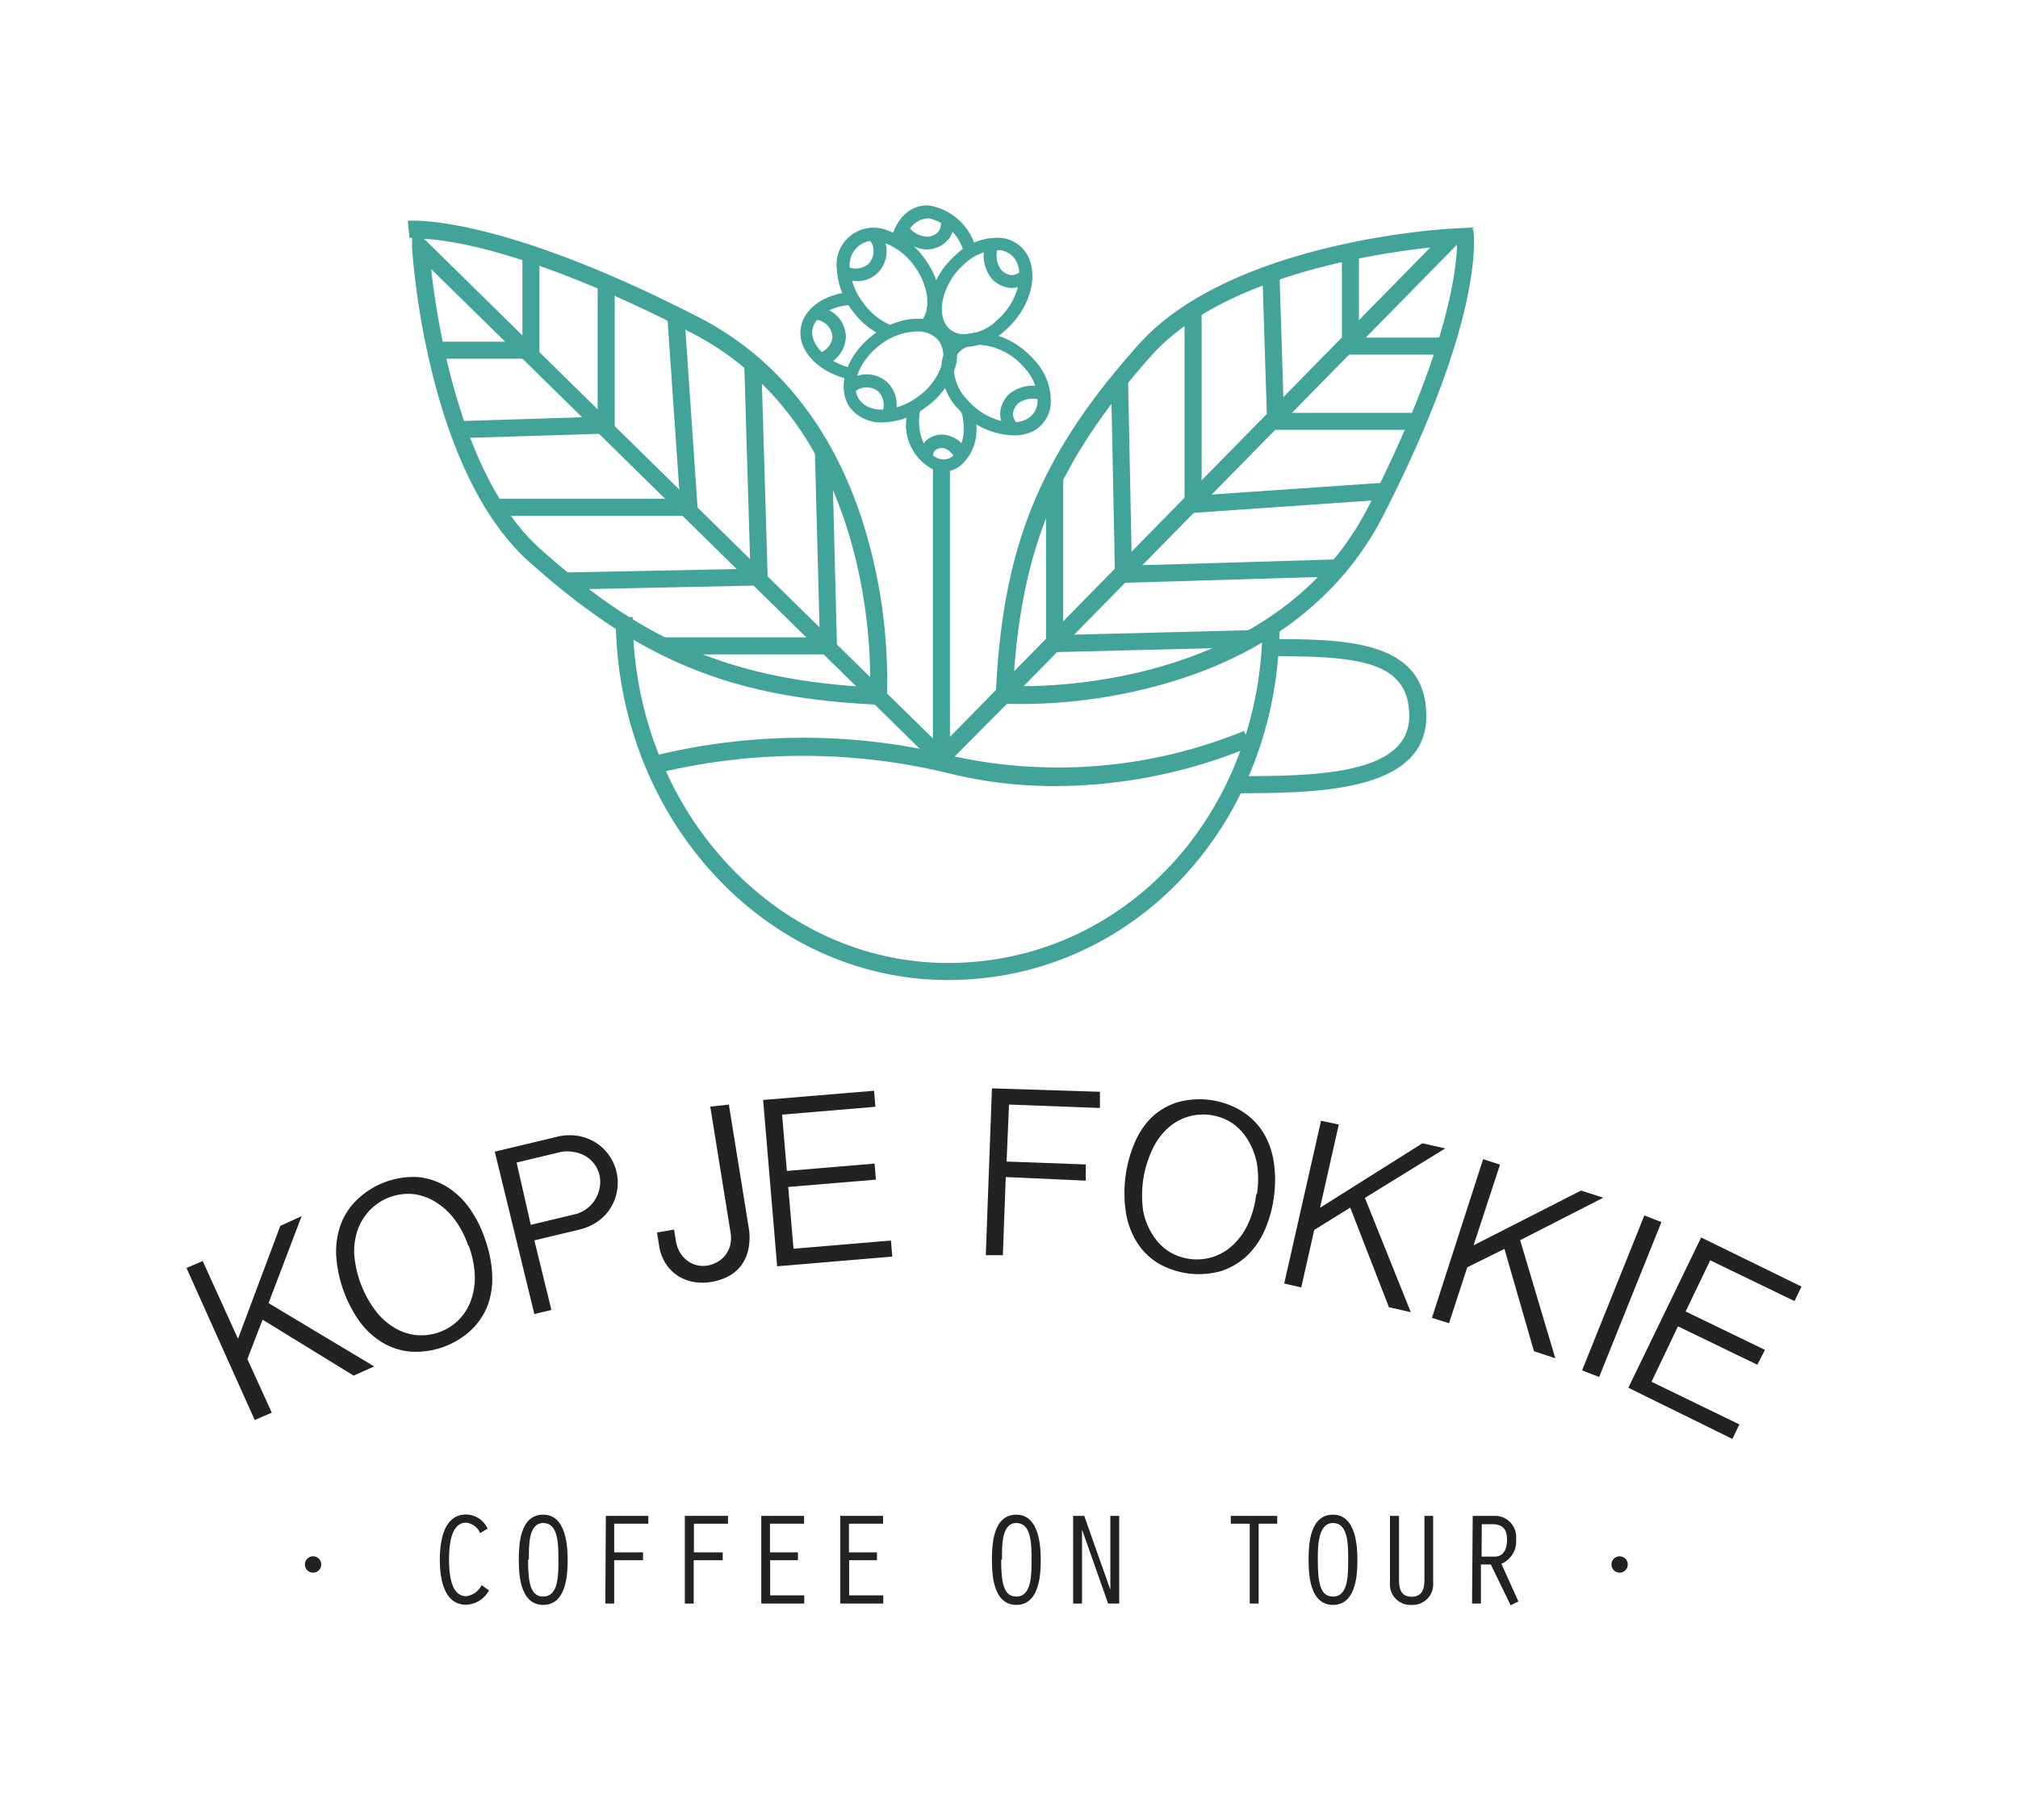 <svg id="Layer_1" data-name="Layer 1" xmlns="http://www.w3.org/2000/svg" viewBox="0 0 118.28 106.67"><defs><style>.cls-1{fill:#222221;}.cls-2{fill:#42a398;}</style></defs><title>Artboard 2</title><path class="cls-1" d="M11.88,73.92l2.07,4.56,2.48-6.62,1.25-.57-1.94,5.1,6.19,3.71-1.2.54-5.34-3.28-.89,2.31,1.43,3.14-1,.43-4-8.91Z"/><path class="cls-1" d="M28.45,72.7a7,7,0,0,1,.4,2.05,4.63,4.63,0,0,1-.28,1.81,4,4,0,0,1-1,1.45,4.77,4.77,0,0,1-3.54,1.22,3.9,3.9,0,0,1-1.65-.55,4.7,4.7,0,0,1-1.33-1.25,7.55,7.55,0,0,1-1.35-3.92A4.7,4.7,0,0,1,20,71.71a3.87,3.87,0,0,1,1-1.45A4.77,4.77,0,0,1,24.51,69a4,4,0,0,1,1.65.55,4.63,4.63,0,0,1,1.34,1.25A7,7,0,0,1,28.45,72.7Zm-1,.34a5.59,5.59,0,0,0-.83-1.59,4,4,0,0,0-1.11-1A3.15,3.15,0,0,0,24.25,70a3.13,3.13,0,0,0-2.49.86A3.16,3.16,0,0,0,21,72a3.89,3.89,0,0,0-.24,1.48A6.31,6.31,0,0,0,22,76.82a3.89,3.89,0,0,0,1.1,1,3.14,3.14,0,0,0,1.27.44,3.12,3.12,0,0,0,2.49-.86,3.14,3.14,0,0,0,.73-1.13,4,4,0,0,0,.24-1.48A5.6,5.6,0,0,0,27.46,73Z"/><path class="cls-1" d="M29,67.51l3.6-.86a3.09,3.09,0,0,1,1.3-.06,2.88,2.88,0,0,1,1.05.41,2.71,2.71,0,0,1,.76.74,2.8,2.8,0,0,1,.12,3,2.72,2.72,0,0,1-.75.83,3.21,3.21,0,0,1-1.17.52l-2.59.62,1,4.08-1,.24Zm2.11,4.29,2.59-.62a1.83,1.83,0,0,0,.67-.31,2,2,0,0,0,.5-.53,2,2,0,0,0,.27-.68,1.8,1.8,0,0,0,0-.76,1.76,1.76,0,0,0-.84-1.14,1.93,1.93,0,0,0-.67-.23,2,2,0,0,0-.77,0l-2.58.62Z"/><path class="cls-1" d="M42.72,64.75l1.15,7.13a3.45,3.45,0,0,1,0,1.32,2.42,2.42,0,0,1-.44,1,2.35,2.35,0,0,1-.76.63,3.23,3.23,0,0,1-1,.32,3.09,3.09,0,0,1-1,0,2.54,2.54,0,0,1-.92-.35,2.35,2.35,0,0,1-.71-.7A2.61,2.61,0,0,1,38.63,73l-.12-.75,1-.17.1.63a1.9,1.9,0,0,0,.27.75,1.7,1.7,0,0,0,.46.48,1.53,1.53,0,0,0,.57.24,1.7,1.7,0,0,0,.6,0A1.81,1.81,0,0,0,42,74a1.45,1.45,0,0,0,.48-.38,1.64,1.64,0,0,0,.32-.62,2,2,0,0,0,0-.87l-1.17-7.26Z"/><path class="cls-1" d="M51.23,63.94l.08.94-5.47.46.28,3.3,5.14-.43.08.94-5.14.43.31,3.62,5.71-.48.08.94-6.75.57-.82-9.75Z"/><path class="cls-1" d="M64.47,64l0,.95-5.33-.2L59,68.09l4.64.17,0,.95L58.95,69l-.17,4.58-1,0,.36-9.78Z"/><path class="cls-1" d="M74.67,70.13a7,7,0,0,1-.55,2,4.63,4.63,0,0,1-1.05,1.5,4,4,0,0,1-1.5.88,4.78,4.78,0,0,1-3.71-.47,3.87,3.87,0,0,1-1.23-1.23A4.68,4.68,0,0,1,66,71.12,7.55,7.55,0,0,1,66.5,67a4.69,4.69,0,0,1,1-1.5,3.9,3.9,0,0,1,1.5-.88,4.78,4.78,0,0,1,3.71.47A4,4,0,0,1,74,66.32,4.63,4.63,0,0,1,74.64,68,7,7,0,0,1,74.67,70.13Zm-1-.13a5.61,5.61,0,0,0,0-1.79,4,4,0,0,0-.54-1.4,3.14,3.14,0,0,0-.95-1,3.13,3.13,0,0,0-2.61-.33,3.14,3.14,0,0,0-1.16.69,3.88,3.88,0,0,0-.87,1.22A6.32,6.32,0,0,0,67,70.95a3.88,3.88,0,0,0,.54,1.4,3.15,3.15,0,0,0,.95,1,3.13,3.13,0,0,0,2.61.33,3.15,3.15,0,0,0,1.16-.69,4,4,0,0,0,.88-1.22A5.6,5.6,0,0,0,73.63,70Z"/><path class="cls-1" d="M78.47,65.92,77.37,70.8l6-3.78,1.34.3L80,70.22l2.69,6.7-1.28-.29-2.27-5.84-2.11,1.31-.76,3.37-1-.23,2.16-9.54Z"/><path class="cls-1" d="M87.92,68.27,86.37,73l6.3-3.21,1.3.42L89.1,72.7l2.06,6.92-1.25-.41-1.73-6L86,74.29l-1.07,3.28-1-.32,3-9.3Z"/><path class="cls-1" d="M97.38,71.64l-3.65,9.08-1-.39,3.65-9.08Z"/><path class="cls-1" d="M105.59,75.42l-.41.85-4.94-2.39-1.44,3,4.65,2.25L103,80l-4.65-2.25L96.8,81l5.15,2.5-.41.85-6.1-3,4.27-8.81Z"/><path class="cls-1" d="M28.66,93.23a1.58,1.58,0,0,1-1.34.84c-1.34,0-1.54-1.62-1.54-2.64s.2-2.65,1.54-2.65a1.41,1.41,0,0,1,1.26.83l-.44.26a1,1,0,0,0-.82-.61c-.94,0-1,1.48-1,2.16s.06,2.15,1,2.15a1.17,1.17,0,0,0,.91-.65Z"/><path class="cls-1" d="M33.27,91.43c0,.65,0,2.65-1.43,2.65s-1.43-2-1.43-2.65c0-.85.05-2.64,1.43-2.64S33.27,90.75,33.27,91.43Zm-2.32,0c0,1.39.16,2.16.89,2.16.9,0,.89-1.27.89-2.16s0-2.15-.89-2.15S31,90.67,31,91.43Z"/><path class="cls-1" d="M35.51,88.86H38v.46H36V91h1.69v.46H36V94h-.52Z"/><path class="cls-1" d="M40.14,88.86h2.53v.46h-2V91h1.69v.46H40.66V94h-.52Z"/><path class="cls-1" d="M44.62,88.86h2.51v.46h-2V91h1.64v.46H45.14v2.06h2V94H44.62Z"/><path class="cls-1" d="M49.25,88.86h2.51v.46h-2V91h1.64v.46H49.77v2.06h2V94H49.25Z"/><path class="cls-1" d="M61,91.43c0,.65,0,2.65-1.43,2.65s-1.43-2-1.43-2.65c0-.85.05-2.64,1.43-2.64S61,90.75,61,91.43Zm-2.32,0c0,1.39.16,2.16.89,2.16.9,0,.89-1.27.89-2.16s0-2.15-.89-2.15S58.73,90.67,58.73,91.43Z"/><path class="cls-1" d="M62.9,88.86h.65l1.53,4.33,0,0,0-1.15V88.86h.52V94h-.65l-1.53-4.34,0,0,0,1.17V94H62.9Z"/><path class="cls-1" d="M73.25,89.32H72.14v-.46h2.72v.46H73.77V94h-.52Z"/><path class="cls-1" d="M79.56,91.43c0,.65,0,2.65-1.43,2.65s-1.43-2-1.43-2.65c0-.85.05-2.64,1.43-2.64S79.56,90.75,79.56,91.43Zm-2.32,0c0,1.39.16,2.16.89,2.16.9,0,.89-1.27.89-2.16s0-2.15-.89-2.15S77.24,90.67,77.24,91.43Z"/><path class="cls-1" d="M82,88.86V92.6c0,.51.1,1,.74,1s.75-.49.75-1V88.86H84v3.9a1.21,1.21,0,0,1-1.27,1.32,1.2,1.2,0,0,1-1.26-1.3V88.86Z"/><path class="cls-1" d="M86.32,88.86h1.39a1.24,1.24,0,0,1,1.15,1.37A1.42,1.42,0,0,1,88,91.67L89,93.88l-.46.22-1.16-2.39h-.58V94h-.52Zm.52,2.39h.76c.45,0,.73-.33.73-1s-.32-.9-.85-.9h-.63Z"/><circle class="cls-1" cx="18.35" cy="91.71" r="0.48"/><circle class="cls-1" cx="94.93" cy="91.71" r="0.48"/><path class="cls-2" d="M55.56,57.45c-10.74,0-19.47-9.55-19.47-21.28h1c0,11.18,8.29,20.28,18.47,20.28C65.92,56.45,74,47.69,74,36.52h1C75,48.26,66.48,57.45,55.56,57.45Z"/><path class="cls-2" d="M72.24,46.5v-1c4.62,0,10.36,0,10.36-3.52,0-3.35-3.21-3.52-8.46-3.52v-1c4.65,0,9.46,0,9.46,4.52S77,46.5,72.24,46.5Z"/><rect class="cls-2" x="54.68" y="27.42" width="1" height="16.99"/><path class="cls-2" d="M55.54,44.76l-.71-.7,3.55-3.62C58.8,31.93,61,26.6,66.76,20.17c5.39-6,17.83-6.75,18.35-6.77l1.28-.07-.12.13.09,0c0,.19.8,4.85-5.26,16.71-2.54,5-7.21,8.46-13.49,10.09a30.86,30.86,0,0,1-8.59,1ZM85.4,14.34,60,40.22c3.63,0,15.3-.91,20.21-10.53C84.77,20.77,85.36,16,85.4,14.34Zm-1.57.17c-3.36.36-12.21,1.72-16.33,6.32C62.19,26.78,60,31.75,59.44,39.35Z"/><polygon class="cls-2" points="61.31 38.24 61.31 28.01 62.31 28.01 62.31 37.22 73.33 36.94 73.35 37.94 61.31 38.24"/><polygon class="cls-2" points="65.36 34.18 65.12 22.28 66.12 22.26 66.34 33.15 78.39 32.79 78.42 33.79 65.36 34.18"/><polygon class="cls-2" points="69.43 30.1 69.43 18.18 70.43 18.18 70.43 29.03 81.19 28.29 81.26 29.28 69.43 30.1"/><polygon class="cls-2" points="83.11 25.2 74.28 25.2 73.99 15.95 74.99 15.92 75.25 24.2 83.11 24.2 83.11 25.2"/><polygon class="cls-2" points="84.8 20.79 78.65 20.79 78.65 14.48 79.65 14.48 79.65 19.79 84.8 19.79 84.8 20.79"/><path class="cls-2" d="M54.88,44.85,51.27,41.3c-8.51-.42-13.84-2.63-20.27-8.38-6-5.39-6.82-17.9-6.85-18.43l0-.55H24l-.1-1c.21,0,5.2-.42,17,5.63,5,2.54,8.46,7.21,10.09,13.49a30.84,30.84,0,0,1,1,8.59l3.55,3.48ZM25.27,15.77c.38,3.38,1.79,12.29,6.39,16.4,5.95,5.32,10.92,7.51,18.52,8.06ZM24.85,14l.15.14L51,39.69c0-3.63-.91-15.3-10.53-20.21C31.59,14.9,26.66,14.09,24.85,14Z"/><polygon class="cls-2" points="49.07 38.36 38.84 38.36 38.84 37.36 48.05 37.36 47.76 26.35 48.76 26.32 49.07 38.36"/><polygon class="cls-2" points="33.1 34.56 33.08 33.56 43.98 33.34 43.62 21.28 44.62 21.25 45.01 34.31 33.1 34.56"/><polygon class="cls-2" points="40.92 30.24 29 30.24 29 29.24 39.85 29.24 39.11 18.49 40.11 18.42 40.92 30.24"/><polygon class="cls-2" points="26.78 25.69 26.75 24.69 35.03 24.43 35.03 16.57 36.03 16.57 36.03 25.4 26.78 25.69"/><polygon class="cls-2" points="31.62 21.03 25.3 21.03 25.3 20.03 30.62 20.03 30.62 14.88 31.62 14.88 31.62 21.03"/><path class="cls-2" d="M51.74,24.76a2.3,2.3,0,0,1-1.89-.83c-.87-1.16-.28-3.08,1.33-4.3s3.62-1.26,4.5-.11a2.33,2.33,0,0,1,.25,2.19,4.49,4.49,0,0,1-1.58,2.1A4.42,4.42,0,0,1,51.74,24.76Zm2-5.33a3.71,3.71,0,0,0-2.16.79c-1.25.95-1.8,2.44-1.18,3.25s2.19.7,3.45-.25a3.75,3.75,0,0,0,1.32-1.74,1.6,1.6,0,0,0-.14-1.5A1.56,1.56,0,0,0,53.78,19.43Z"/><path class="cls-2" d="M52.39,24.49l-.71-.25A1.14,1.14,0,0,0,51.53,23a1.07,1.07,0,0,0-1.47,0l-.49-.57a1.8,1.8,0,0,1,2.46,0A1.85,1.85,0,0,1,52.39,24.49Z"/><path class="cls-2" d="M52,19.8a4.6,4.6,0,0,1-2-1.53,4.5,4.5,0,0,1-.95-2.46,2.17,2.17,0,0,1,3-2.29,4.49,4.49,0,0,1,2.1,1.58c1.12,1.48,1.27,3.27.37,4.26l-.55-.51c.64-.7.46-2.15-.41-3.3a3.75,3.75,0,0,0-1.74-1.32,1.43,1.43,0,0,0-2,1.55,3.75,3.75,0,0,0,.8,2A3.84,3.84,0,0,0,52.3,19.1Z"/><path class="cls-2" d="M50.21,16.48a2.46,2.46,0,0,1-.82-.15l.25-.71a1.15,1.15,0,0,0,1.27-.16,1.07,1.07,0,0,0,0-1.47l.57-.49a1.8,1.8,0,0,1,0,2.46A1.68,1.68,0,0,1,50.21,16.48Z"/><path class="cls-2" d="M49.86,22.26c-1.86-.38-3.12-1.69-2.93-3,.16-1.18,1.41-2.06,3-2.14l0,.75c-1.25.06-2.21.68-2.32,1.5s.89,1.91,2.33,2.21Z"/><path class="cls-2" d="M48.33,21.42,48,20.74c.83-.4.79-1,.79-1a1.07,1.07,0,0,0-1-1l.06-.75a1.8,1.8,0,0,1,1.73,1.75A1.85,1.85,0,0,1,48.33,21.42Z"/><path class="cls-2" d="M56.57,20.34l-.34,0a2,2,0,0,1-1.42-.89c-.78-1.22-.26-3.2,1.2-4.5h0a3.48,3.48,0,0,1,2.72-1,2,2,0,0,1,1.42.89c.78,1.22.26,3.2-1.2,4.5A3.68,3.68,0,0,1,56.57,20.34Zm1.83-5.69a3,3,0,0,0-1.89.84h0c-1.15,1-1.63,2.65-1.07,3.54a1.21,1.21,0,0,0,.89.55,2.77,2.77,0,0,0,2.12-.82c1.15-1,1.63-2.65,1.06-3.54a1.21,1.21,0,0,0-.89-.55Z"/><path class="cls-2" d="M59.27,16.88h0a1.7,1.7,0,0,1-1.14-.54,2.15,2.15,0,0,1-.32-2.15l.72.21a1.45,1.45,0,0,0,.15,1.42,1,1,0,0,0,.62.31.9.9,0,0,0,.61-.3l.53.53A1.58,1.58,0,0,1,59.27,16.88Z"/><path class="cls-2" d="M56.51,14.87a2.73,2.73,0,0,0-2.06-2.07c-.71,0-1.3.55-1.5,1.5l-.74-.15c.27-1.34,1.17-2.19,2.27-2.1a3.43,3.43,0,0,1,2.74,2.58Z"/><path class="cls-2" d="M54.36,14.63a2.27,2.27,0,0,1-1.78-1l.59-.46a1.46,1.46,0,0,0,1.24.71,1,1,0,0,0,.61-.32.86.86,0,0,0,.11-.67l.74-.12A1.57,1.57,0,0,1,55.62,14a1.7,1.7,0,0,1-1.1.61Z"/><path class="cls-2" d="M59.36,25.52A4.45,4.45,0,0,1,56.19,24a3.49,3.49,0,0,1-1-2.72,2,2,0,0,1,.89-1.42c1.22-.78,3.2-.26,4.5,1.2h0a3.49,3.49,0,0,1,1,2.72,2,2,0,0,1-.89,1.42A2.45,2.45,0,0,1,59.36,25.52Zm-2-5.31a1.67,1.67,0,0,0-.91.24,1.21,1.21,0,0,0-.55.89,2.8,2.8,0,0,0,.82,2.12c1,1.15,2.65,1.63,3.54,1.06a1.21,1.21,0,0,0,.55-.89A2.8,2.8,0,0,0,60,21.51h0A3.77,3.77,0,0,0,57.38,20.21Z"/><path class="cls-2" d="M59.15,25.4a1.57,1.57,0,0,1-.53-1.17,1.7,1.7,0,0,1,.54-1.14,2.14,2.14,0,0,1,2.15-.32l-.21.72a1.46,1.46,0,0,0-1.42.15,1,1,0,0,0-.31.62.86.86,0,0,0,.3.61Z"/><path class="cls-2" d="M55.31,27.64a1.55,1.55,0,0,1-.34,0,2.93,2.93,0,0,1-1.84-3.14,3.51,3.51,0,0,1,.11-.71l.72.19a2.73,2.73,0,0,0-.09.56c-.06,1.12.51,2.21,1.25,2.37a.81.81,0,0,0,.7-.16,2,2,0,0,0,.66-1.5,3.07,3.07,0,0,0-.15-1.15l.71-.24a3.83,3.83,0,0,1,.19,1.43,2.73,2.73,0,0,1-1,2.06A1.6,1.6,0,0,1,55.31,27.64Z"/><path class="cls-2" d="M56,26.89c-.33-.61-.75-.63-.76-.63a.67.67,0,0,0-.43.14.57.57,0,0,0-.14.42h-.75a1.28,1.28,0,0,1,.37-1,1.37,1.37,0,0,1,1-.34,1.68,1.68,0,0,1,1.4,1Z"/><path class="cls-2" d="M61.84,46.08a25.77,25.77,0,0,1-6.07-.71,36.28,36.28,0,0,0-17.43,0l-.27-1a36.64,36.64,0,0,1,18,0,28.79,28.79,0,0,0,16.84-1.52l.42.91A30,30,0,0,1,61.84,46.08Z"/></svg>